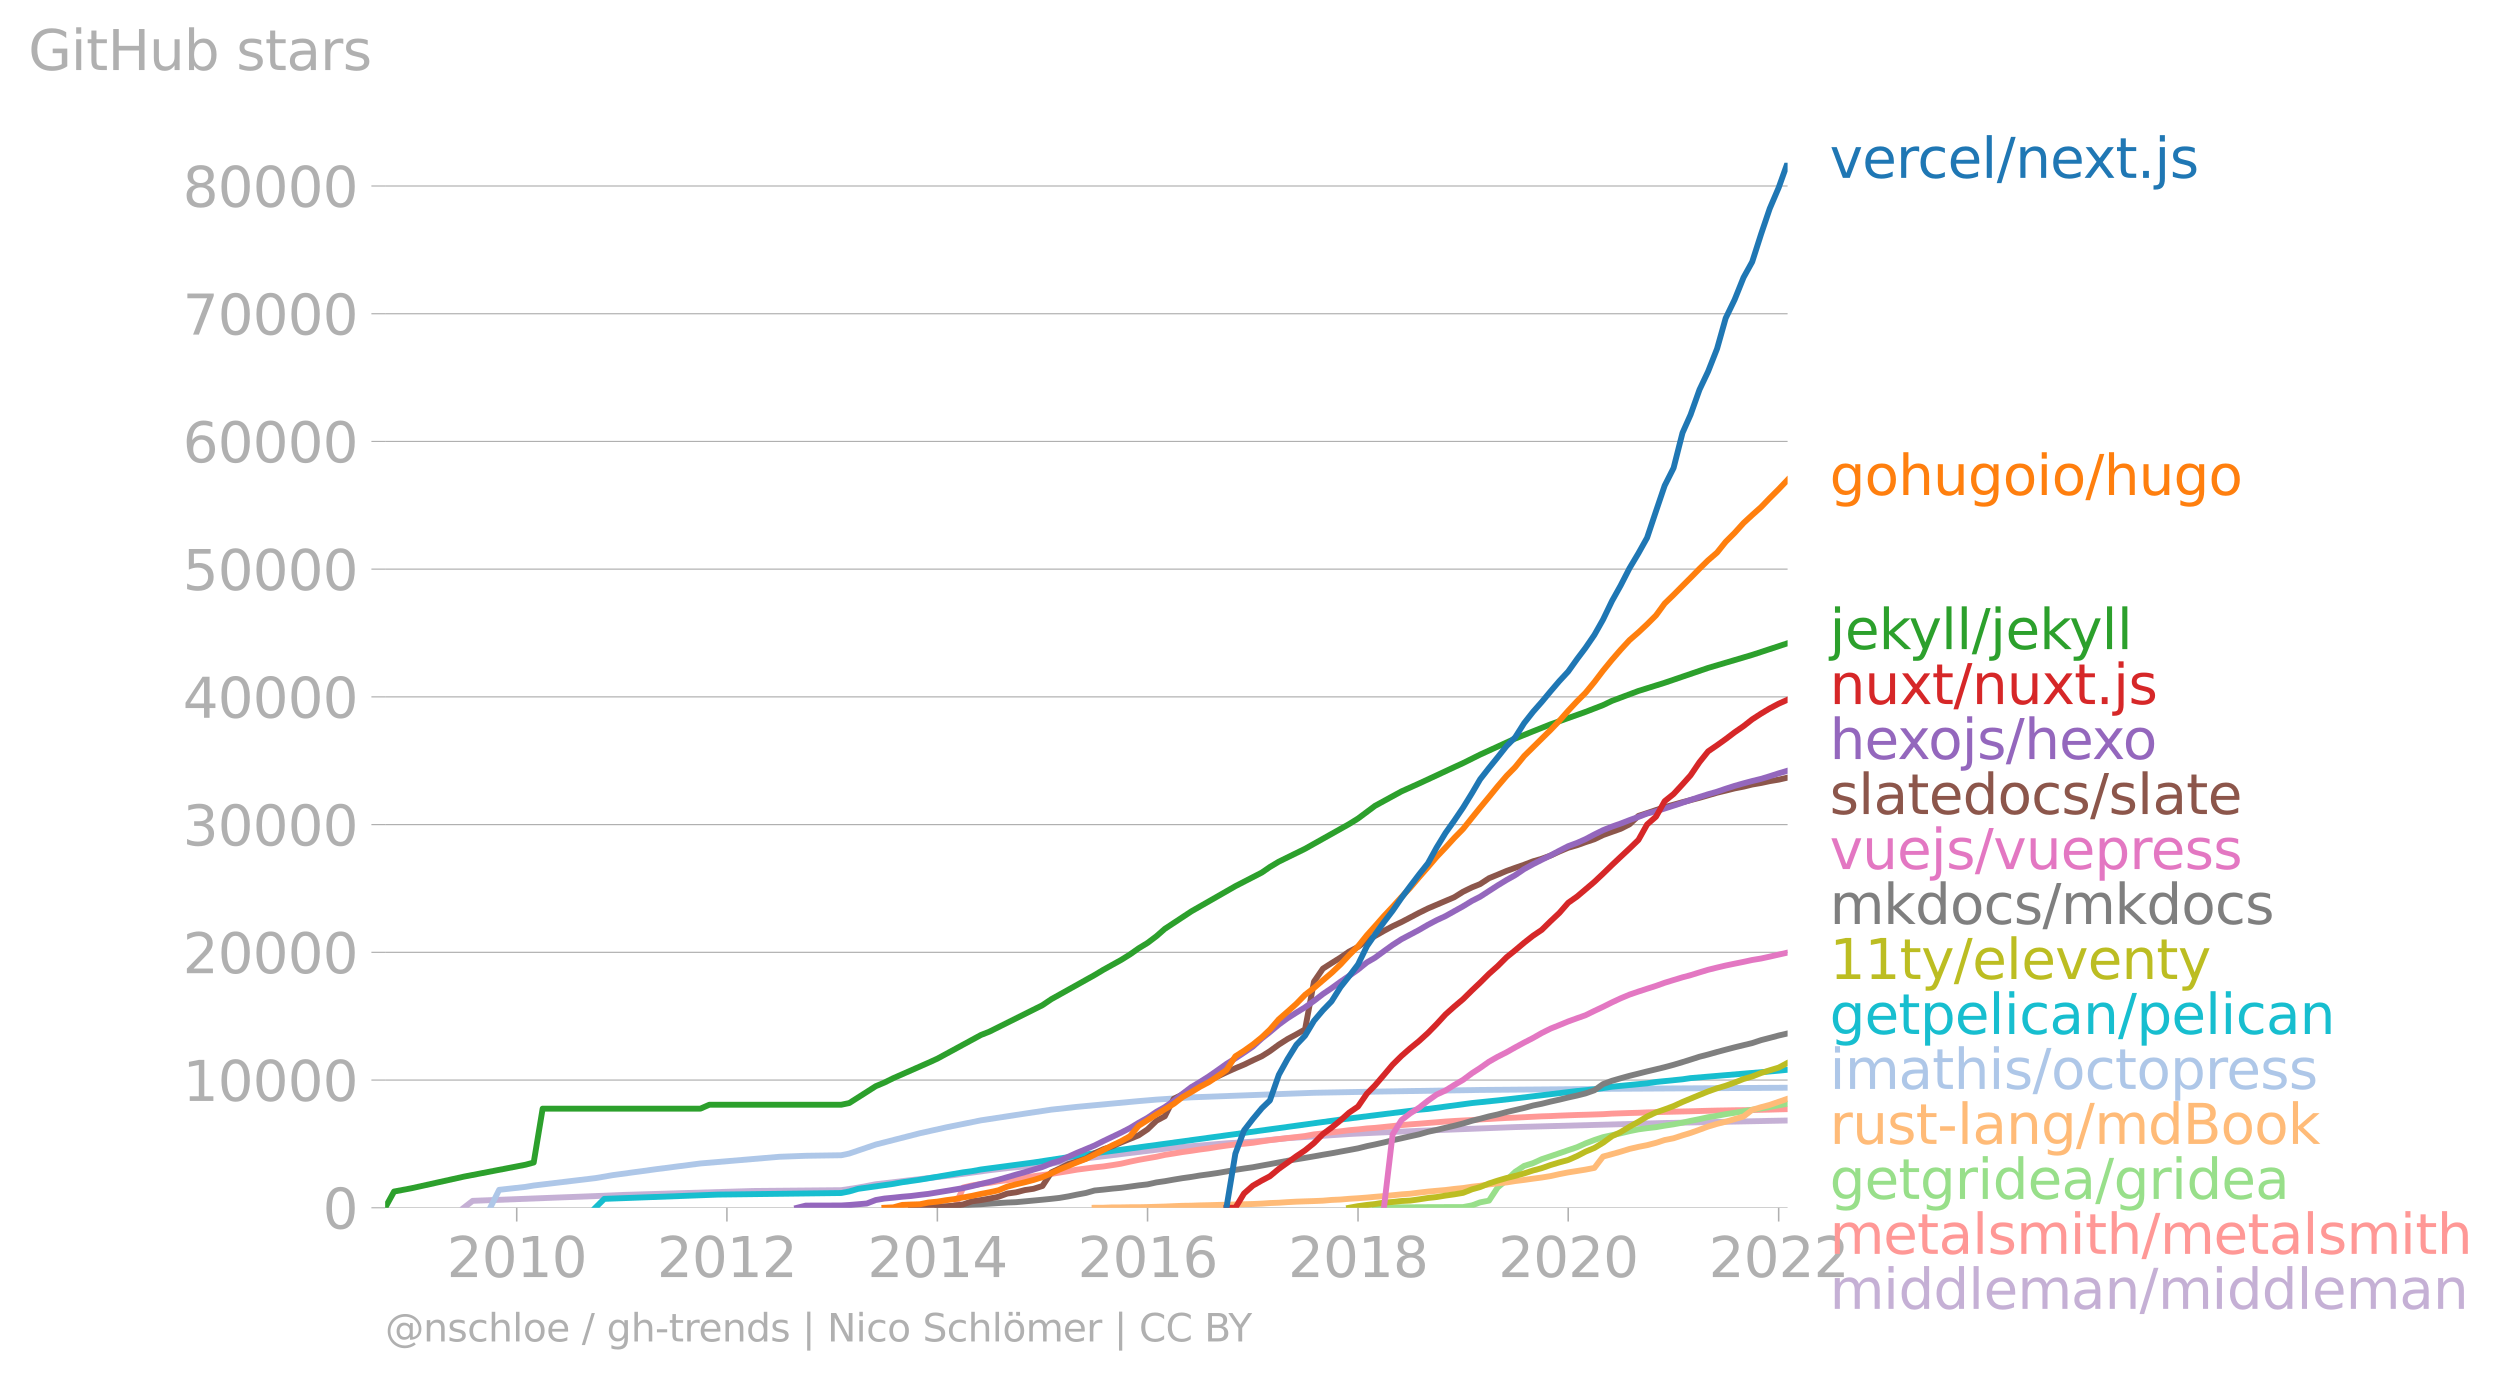 <svg xmlns:xlink="http://www.w3.org/1999/xlink" width="848.801" height="468.099" viewBox="0 0 636.6 351.074" xmlns="http://www.w3.org/2000/svg"><defs><style>*{stroke-linejoin:round;stroke-linecap:butt}</style></defs><g id="figure_1"><path d="M0 351.074h636.6V0H0v351.074z" style="fill:none" id="patch_1"/><g id="axes_1"><path d="M98.073 307.547h357.12V41.435H98.073v266.112z" style="fill:none" id="patch_2"/><g id="matplotlib.axis_1"><g id="xtick_1"><g id="line2d_1"><defs><path id="m154abf25b3" d="M0 0v3.5" style="stroke:#b0b0b0;stroke-width:.4"/></defs><use xlink:href="#m154abf25b3" x="131.578" y="307.547" style="fill:#b0b0b0;stroke:#b0b0b0;stroke-width:.4"/></g><g style="fill:#b0b0b0" transform="matrix(.14 0 0 -.14 113.763 325.185)" id="text_1"><defs><path id="DejaVuSans-32" d="M1228 531h2203V0H469v531q359 372 979 998 621 627 780 809 303 340 423 576 121 236 121 464 0 372-261 606-261 235-680 235-297 0-627-103-329-103-704-313v638q381 153 712 231 332 78 607 78 725 0 1156-363 431-362 431-968 0-288-108-546-107-257-392-607-78-91-497-524-418-433-1181-1211z" transform="scale(.016)"/><path id="DejaVuSans-30" d="M2034 4250q-487 0-733-480-245-479-245-1442 0-959 245-1439 246-480 733-480 491 0 736 480 246 480 246 1439 0 963-246 1442-245 480-736 480zm0 500q785 0 1199-621 414-620 414-1801 0-1178-414-1799Q2819-91 2034-91q-784 0-1198 620-414 621-414 1799 0 1181 414 1801 414 621 1198 621z" transform="scale(.016)"/><path id="DejaVuSans-31" d="M794 531h1031v3560L703 3866v575l1116 225h631V531h1031V0H794v531z" transform="scale(.016)"/></defs><use xlink:href="#DejaVuSans-32"/><use xlink:href="#DejaVuSans-30" x="63.623"/><use xlink:href="#DejaVuSans-31" x="127.246"/><use xlink:href="#DejaVuSans-30" x="190.869"/></g></g><g id="xtick_2"><use xlink:href="#m154abf25b3" x="185.099" y="307.547" style="fill:#b0b0b0;stroke:#b0b0b0;stroke-width:.4" id="line2d_2"/><g style="fill:#b0b0b0" transform="matrix(.14 0 0 -.14 167.284 325.185)" id="text_2"><use xlink:href="#DejaVuSans-32"/><use xlink:href="#DejaVuSans-30" x="63.623"/><use xlink:href="#DejaVuSans-31" x="127.246"/><use xlink:href="#DejaVuSans-32" x="190.869"/></g></g><g id="xtick_3"><use xlink:href="#m154abf25b3" x="238.692" y="307.547" style="fill:#b0b0b0;stroke:#b0b0b0;stroke-width:.4" id="line2d_3"/><g style="fill:#b0b0b0" transform="matrix(.14 0 0 -.14 220.877 325.185)" id="text_3"><defs><path id="DejaVuSans-34" d="M2419 4116 825 1625h1594v2491zm-166 550h794V1625h666v-525h-666V0h-628v1100H313v609l1940 2957z" transform="scale(.016)"/></defs><use xlink:href="#DejaVuSans-32"/><use xlink:href="#DejaVuSans-30" x="63.623"/><use xlink:href="#DejaVuSans-31" x="127.246"/><use xlink:href="#DejaVuSans-34" x="190.869"/></g></g><g id="xtick_4"><use xlink:href="#m154abf25b3" x="292.213" y="307.547" style="fill:#b0b0b0;stroke:#b0b0b0;stroke-width:.4" id="line2d_4"/><g style="fill:#b0b0b0" transform="matrix(.14 0 0 -.14 274.398 325.185)" id="text_4"><defs><path id="DejaVuSans-36" d="M2113 2584q-425 0-674-291-248-290-248-796 0-503 248-796 249-292 674-292t673 292q248 293 248 796 0 506-248 796-248 291-673 291zm1253 1979v-575q-238 112-480 171-242 60-480 60-625 0-955-422-329-422-376-1275 184 272 462 417 279 145 613 145 703 0 1111-427 408-426 408-1160 0-719-425-1154Q2819-91 2113-91q-810 0-1238 620-428 621-428 1799 0 1106 525 1764t1409 658q238 0 480-47t505-140z" transform="scale(.016)"/></defs><use xlink:href="#DejaVuSans-32"/><use xlink:href="#DejaVuSans-30" x="63.623"/><use xlink:href="#DejaVuSans-31" x="127.246"/><use xlink:href="#DejaVuSans-36" x="190.869"/></g></g><g id="xtick_5"><use xlink:href="#m154abf25b3" x="345.806" y="307.547" style="fill:#b0b0b0;stroke:#b0b0b0;stroke-width:.4" id="line2d_5"/><g style="fill:#b0b0b0" transform="matrix(.14 0 0 -.14 327.991 325.185)" id="text_5"><defs><path id="DejaVuSans-38" d="M2034 2216q-450 0-708-241-257-241-257-662 0-422 257-663 258-241 708-241t709 242q260 243 260 662 0 421-258 662-257 241-711 241zm-631 268q-406 100-633 378-226 279-226 679 0 559 398 884 399 325 1092 325 697 0 1094-325t397-884q0-400-227-679-226-278-629-378 456-106 710-416 255-309 255-755 0-679-414-1042Q2806-91 2034-91q-771 0-1186 362-414 363-414 1042 0 446 256 755 257 310 713 416zm-231 997q0-362 226-565 227-203 636-203 407 0 636 203 230 203 230 565 0 363-230 566-229 203-636 203-409 0-636-203-226-203-226-566z" transform="scale(.016)"/></defs><use xlink:href="#DejaVuSans-32"/><use xlink:href="#DejaVuSans-30" x="63.623"/><use xlink:href="#DejaVuSans-31" x="127.246"/><use xlink:href="#DejaVuSans-38" x="190.869"/></g></g><g id="xtick_6"><use xlink:href="#m154abf25b3" x="399.327" y="307.547" style="fill:#b0b0b0;stroke:#b0b0b0;stroke-width:.4" id="line2d_6"/><g style="fill:#b0b0b0" transform="matrix(.14 0 0 -.14 381.512 325.185)" id="text_6"><use xlink:href="#DejaVuSans-32"/><use xlink:href="#DejaVuSans-30" x="63.623"/><use xlink:href="#DejaVuSans-32" x="127.246"/><use xlink:href="#DejaVuSans-30" x="190.869"/></g></g><g id="xtick_7"><use xlink:href="#m154abf25b3" x="452.92" y="307.547" style="fill:#b0b0b0;stroke:#b0b0b0;stroke-width:.4" id="line2d_7"/><g style="fill:#b0b0b0" transform="matrix(.14 0 0 -.14 435.105 325.185)" id="text_7"><use xlink:href="#DejaVuSans-32"/><use xlink:href="#DejaVuSans-30" x="63.623"/><use xlink:href="#DejaVuSans-32" x="127.246"/><use xlink:href="#DejaVuSans-32" x="190.869"/></g></g></g><g id="matplotlib.axis_2"><g id="ytick_1"><path d="M98.073 307.547h357.12" clip-path="url(#p3c65ee8233)" style="fill:none;stroke:#b0b0b0;stroke-width:.3;stroke-linecap:square" id="line2d_8"/><g id="line2d_9"><defs><path id="mca9b2cf108" d="M0 0h-3.5" style="stroke:#b0b0b0;stroke-width:.3"/></defs><use xlink:href="#mca9b2cf108" x="98.073" y="307.547" style="fill:#b0b0b0;stroke:#b0b0b0;stroke-width:.3"/></g><use xlink:href="#DejaVuSans-30" style="fill:#b0b0b0" transform="matrix(.14 0 0 -.14 82.166 312.866)" id="text_8"/></g><g id="ytick_2"><path d="M98.073 275.024h357.12" clip-path="url(#p3c65ee8233)" style="fill:none;stroke:#b0b0b0;stroke-width:.3;stroke-linecap:square" id="line2d_10"/><use xlink:href="#mca9b2cf108" x="98.073" y="275.024" style="fill:#b0b0b0;stroke:#b0b0b0;stroke-width:.3" id="line2d_11"/><g style="fill:#b0b0b0" transform="matrix(.14 0 0 -.14 46.536 280.342)" id="text_9"><use xlink:href="#DejaVuSans-31"/><use xlink:href="#DejaVuSans-30" x="63.623"/><use xlink:href="#DejaVuSans-30" x="127.246"/><use xlink:href="#DejaVuSans-30" x="190.869"/><use xlink:href="#DejaVuSans-30" x="254.492"/></g></g><g id="ytick_3"><path d="M98.073 242.5h357.12" clip-path="url(#p3c65ee8233)" style="fill:none;stroke:#b0b0b0;stroke-width:.3;stroke-linecap:square" id="line2d_12"/><use xlink:href="#mca9b2cf108" x="98.073" y="242.5" style="fill:#b0b0b0;stroke:#b0b0b0;stroke-width:.3" id="line2d_13"/><g style="fill:#b0b0b0" transform="matrix(.14 0 0 -.14 46.536 247.82)" id="text_10"><use xlink:href="#DejaVuSans-32"/><use xlink:href="#DejaVuSans-30" x="63.623"/><use xlink:href="#DejaVuSans-30" x="127.246"/><use xlink:href="#DejaVuSans-30" x="190.869"/><use xlink:href="#DejaVuSans-30" x="254.492"/></g></g><g id="ytick_4"><path d="M98.073 209.977h357.12" clip-path="url(#p3c65ee8233)" style="fill:none;stroke:#b0b0b0;stroke-width:.3;stroke-linecap:square" id="line2d_14"/><use xlink:href="#mca9b2cf108" x="98.073" y="209.977" style="fill:#b0b0b0;stroke:#b0b0b0;stroke-width:.3" id="line2d_15"/><g style="fill:#b0b0b0" transform="matrix(.14 0 0 -.14 46.536 215.296)" id="text_11"><defs><path id="DejaVuSans-33" d="M2597 2516q453-97 707-404 255-306 255-756 0-690-475-1069Q2609-91 1734-91q-293 0-604 58T488 141v609q262-153 574-231 313-78 654-78 593 0 904 234t311 681q0 413-289 645-289 233-804 233h-544v519h569q465 0 712 186t247 536q0 359-255 551-254 193-729 193-260 0-557-57-297-56-653-174v562q360 100 674 150t592 50q719 0 1137-327 419-326 419-882 0-388-222-655t-631-370z" transform="scale(.016)"/></defs><use xlink:href="#DejaVuSans-33"/><use xlink:href="#DejaVuSans-30" x="63.623"/><use xlink:href="#DejaVuSans-30" x="127.246"/><use xlink:href="#DejaVuSans-30" x="190.869"/><use xlink:href="#DejaVuSans-30" x="254.492"/></g></g><g id="ytick_5"><path d="M98.073 177.454h357.12" clip-path="url(#p3c65ee8233)" style="fill:none;stroke:#b0b0b0;stroke-width:.3;stroke-linecap:square" id="line2d_16"/><use xlink:href="#mca9b2cf108" x="98.073" y="177.454" style="fill:#b0b0b0;stroke:#b0b0b0;stroke-width:.3" id="line2d_17"/><g style="fill:#b0b0b0" transform="matrix(.14 0 0 -.14 46.536 182.773)" id="text_12"><use xlink:href="#DejaVuSans-34"/><use xlink:href="#DejaVuSans-30" x="63.623"/><use xlink:href="#DejaVuSans-30" x="127.246"/><use xlink:href="#DejaVuSans-30" x="190.869"/><use xlink:href="#DejaVuSans-30" x="254.492"/></g></g><g id="ytick_6"><path d="M98.073 144.93h357.12" clip-path="url(#p3c65ee8233)" style="fill:none;stroke:#b0b0b0;stroke-width:.3;stroke-linecap:square" id="line2d_18"/><use xlink:href="#mca9b2cf108" x="98.073" y="144.93" style="fill:#b0b0b0;stroke:#b0b0b0;stroke-width:.3" id="line2d_19"/><g style="fill:#b0b0b0" transform="matrix(.14 0 0 -.14 46.536 150.25)" id="text_13"><defs><path id="DejaVuSans-35" d="M691 4666h2478v-532H1269V2991q137 47 274 70 138 23 276 23 781 0 1237-428 457-428 457-1159 0-753-469-1171Q2575-91 1722-91q-294 0-599 50Q819 9 494 109v635q281-153 581-228t634-75q541 0 856 284 316 284 316 772 0 487-316 771-315 285-856 285-253 0-505-56-251-56-513-175v2344z" transform="scale(.016)"/></defs><use xlink:href="#DejaVuSans-35"/><use xlink:href="#DejaVuSans-30" x="63.623"/><use xlink:href="#DejaVuSans-30" x="127.246"/><use xlink:href="#DejaVuSans-30" x="190.869"/><use xlink:href="#DejaVuSans-30" x="254.492"/></g></g><g id="ytick_7"><path d="M98.073 112.407h357.12" clip-path="url(#p3c65ee8233)" style="fill:none;stroke:#b0b0b0;stroke-width:.3;stroke-linecap:square" id="line2d_20"/><use xlink:href="#mca9b2cf108" x="98.073" y="112.407" style="fill:#b0b0b0;stroke:#b0b0b0;stroke-width:.3" id="line2d_21"/><g style="fill:#b0b0b0" transform="matrix(.14 0 0 -.14 46.536 117.726)" id="text_14"><use xlink:href="#DejaVuSans-36"/><use xlink:href="#DejaVuSans-30" x="63.623"/><use xlink:href="#DejaVuSans-30" x="127.246"/><use xlink:href="#DejaVuSans-30" x="190.869"/><use xlink:href="#DejaVuSans-30" x="254.492"/></g></g><g id="ytick_8"><path d="M98.073 79.884h357.12" clip-path="url(#p3c65ee8233)" style="fill:none;stroke:#b0b0b0;stroke-width:.3;stroke-linecap:square" id="line2d_22"/><use xlink:href="#mca9b2cf108" x="98.073" y="79.884" style="fill:#b0b0b0;stroke:#b0b0b0;stroke-width:.3" id="line2d_23"/><g style="fill:#b0b0b0" transform="matrix(.14 0 0 -.14 46.536 85.203)" id="text_15"><defs><path id="DejaVuSans-37" d="M525 4666h3000v-269L1831 0h-659l1594 4134H525v532z" transform="scale(.016)"/></defs><use xlink:href="#DejaVuSans-37"/><use xlink:href="#DejaVuSans-30" x="63.623"/><use xlink:href="#DejaVuSans-30" x="127.246"/><use xlink:href="#DejaVuSans-30" x="190.869"/><use xlink:href="#DejaVuSans-30" x="254.492"/></g></g><g id="ytick_9"><path d="M98.073 47.36h357.12" clip-path="url(#p3c65ee8233)" style="fill:none;stroke:#b0b0b0;stroke-width:.3;stroke-linecap:square" id="line2d_24"/><use xlink:href="#mca9b2cf108" x="98.073" y="47.361" style="fill:#b0b0b0;stroke:#b0b0b0;stroke-width:.3" id="line2d_25"/><g style="fill:#b0b0b0" transform="matrix(.14 0 0 -.14 46.536 52.68)" id="text_16"><use xlink:href="#DejaVuSans-38"/><use xlink:href="#DejaVuSans-30" x="63.623"/><use xlink:href="#DejaVuSans-30" x="127.246"/><use xlink:href="#DejaVuSans-30" x="190.869"/><use xlink:href="#DejaVuSans-30" x="254.492"/></g></g><g style="fill:#b0b0b0" transform="matrix(.14 0 0 -.14 7.2 17.838)" id="text_17"><defs><path id="DejaVuSans-47" d="M3809 666v1253H2778v519h1656V434q-365-259-806-392-440-133-940-133-1094 0-1712 639-617 640-617 1780 0 1144 617 1783 618 639 1712 639 456 0 867-113 411-112 758-331v-672q-350 297-744 447t-828 150q-857 0-1287-478-429-478-429-1425 0-944 429-1422 430-478 1287-478 334 0 596 58 263 58 472 180z" transform="scale(.016)"/><path id="DejaVuSans-69" d="M603 3500h575V0H603v3500zm0 1363h575v-729H603v729z" transform="scale(.016)"/><path id="DejaVuSans-74" d="M1172 4494v-994h1184v-447H1172V1153q0-428 117-550t477-122h590V0h-590q-666 0-919 248-253 249-253 905v1900H172v447h422v994h578z" transform="scale(.016)"/><path id="DejaVuSans-48" d="M628 4666h631V2753h2294v1913h631V0h-631v2222H1259V0H628v4666z" transform="scale(.016)"/><path id="DejaVuSans-75" d="M544 1381v2119h575V1403q0-497 193-746 194-248 582-248 465 0 735 297 271 297 271 810v1984h575V0h-575v538q-209-319-486-474-276-155-642-155-603 0-916 375-312 375-312 1097zm1447 2203z" transform="scale(.016)"/><path id="DejaVuSans-62" d="M3116 1747q0 634-261 995t-717 361q-457 0-718-361t-261-995q0-634 261-995t718-361q456 0 717 361t261 995zM1159 2969q182 312 458 463 277 152 661 152 638 0 1036-506 399-506 399-1331T3314 415Q2916-91 2278-91q-384 0-661 152-276 152-458 464V0H581v4863h578V2969z" transform="scale(.016)"/><path id="DejaVuSans-73" d="M2834 3397v-544q-243 125-506 187-262 63-544 63-428 0-642-131t-214-394q0-200 153-314t616-217l197-44q612-131 870-370t258-667q0-488-386-773Q2250-91 1575-91q-281 0-586 55T347 128v594q319-166 628-249 309-82 613-82 406 0 624 139 219 139 219 392 0 234-158 359-157 125-692 241l-200 47q-534 112-772 345-237 233-237 639 0 494 350 762 350 269 994 269 318 0 599-47 282-46 519-140z" transform="scale(.016)"/><path id="DejaVuSans-61" d="M2194 1759q-697 0-966-159t-269-544q0-306 202-486 202-179 548-179 479 0 768 339t289 901v128h-572zm1147 238V0h-575v531q-197-318-491-470T1556-91q-537 0-855 302-317 302-317 808 0 590 395 890 396 300 1180 300h807v57q0 397-261 614t-733 217q-300 0-585-72-284-72-546-216v532q315 122 612 182 297 61 578 61 760 0 1135-394 375-393 375-1193z" transform="scale(.016)"/><path id="DejaVuSans-72" d="M2631 2963q-97 56-211 82-114 27-251 27-488 0-749-317t-261-911V0H581v3500h578v-544q182 319 472 473 291 155 707 155 59 0 131-8 72-7 159-23l3-590z" transform="scale(.016)"/></defs><use xlink:href="#DejaVuSans-47"/><use xlink:href="#DejaVuSans-69" x="77.49"/><use xlink:href="#DejaVuSans-74" x="105.273"/><use xlink:href="#DejaVuSans-48" x="144.482"/><use xlink:href="#DejaVuSans-75" x="219.678"/><use xlink:href="#DejaVuSans-62" x="283.057"/><use xlink:href="#DejaVuSans-20" x="346.533"/><use xlink:href="#DejaVuSans-73" x="378.32"/><use xlink:href="#DejaVuSans-74" x="430.42"/><use xlink:href="#DejaVuSans-61" x="469.629"/><use xlink:href="#DejaVuSans-72" x="530.908"/><use xlink:href="#DejaVuSans-73" x="572.021"/></g></g><path d="m118.088 307.547 2.273-1.766 31.232-1.213 6.746-.283 33.431-1.012 22.435-.208 4.326-.657 4.472-.855 20.015-2.345 8.944-1.22 4.546-.543 4.472-.416 6.745-.7 2.053-.455 4.472-.621 24.634-3.018 13.417-1.106 6.745-.42 8.798-.88 15.69-1.061 6.598-.325 11.217-.491 8.945-.342 15.543-.608 38.05-1.038 31.306-.637h0" clip-path="url(#p3c65ee8233)" style="fill:none;stroke:#c5b0d5;stroke-width:1.5;stroke-linecap:square" id="line2d_26"/><path d="m240.965 307.547 2.053-.007 2.273-5.158 2.2-.51 2.272-.388 2.2-.28 2.272-.4 2.273-.298 2.2-.26 2.272-.436 2.2-.296 2.273-.306 2.272-.29 2.053-.331 2.273-.368 2.2-.38 2.272-.296 2.2-.28 2.272-.237 2.273-.342 2.2-.358 2.272-.517 2.2-.458 2.273-.404 2.272-.39 2.127-.472 2.272-.357 2.2-.368 2.273-.315 2.2-.335 2.272-.296 2.273-.378 2.2-.315 2.272-.296 2.2-.179 2.272-.247 2.273-.358 2.053-.302 2.273-.273 2.199-.27 2.273-.25 2.2-.267 2.272-.42 2.273-.234 2.2-.28 2.272-.263 2.2-.283 2.272-.199 2.273-.253 2.053-.143 2.273-.231 2.2-.231 2.272-.247 2.2-.192 2.272-.163 2.273-.189 2.2-.175 2.272-.189 2.2-.14 2.273-.127 2.272-.113 2.053-.157 2.273-.113 2.2-.134 2.272-.123 2.2-.082 2.272-.11 2.273-.11 2.2-.111 2.272-.069 2.2-.107 2.273-.088 2.272-.084 2.127-.056 2.272-.074 2.2-.075 2.273-.14 2.2-.078 2.272-.078 2.273-.062 2.2-.094 2.272-.062 2.2-.065 2.272-.059 2.273-.055 2.053-.046 2.273-.065 2.199-.061 2.273-.056 2.2-.039 2.272-.042 2.273-.023 2.2-.032 2.272-.059 2.2-.049 2.272-.065 2.273-.055" clip-path="url(#p3c65ee8233)" style="fill:none;stroke:#ff9896;stroke-width:1.5;stroke-linecap:square" id="line2d_27"/><path d="m350.132 307.547 2.273-.088 2.2-.026 2.272-.01 2.2-.003 2.272-.013 2.273-.013 2.2-.007 2.272-.01 2.2-.003 2.273-.01 2.272-.429 2.053-.767 2.273-.446 2.2-3.35 2.272-1.89 2.2-2.097 2.272-1.506 2.273-.702 2.2-1.002 2.272-.761 2.2-.742 2.273-.787 2.272-.77 2.127-.96 2.272-.862 2.2-.728 2.273-.498 2.2-.481 2.272-.55 2.273-.458 2.2-.303 2.272-.254 2.2-.383 2.272-.345 2.273-.42 2.053-.452 2.273-.449 2.199-.487 2.273-.368 2.2-.413 2.272-.345 2.273-.39 2.2-.39 2.272-.326 2.2-.37 2.272-.43 2.273-.42" clip-path="url(#p3c65ee8233)" style="fill:none;stroke:#98df8a;stroke-width:1.5;stroke-linecap:square" id="line2d_28"/><g style="fill:#1f77b4" transform="matrix(.14 0 0 -.14 465.907 45.298)" id="text_18"><defs><path id="DejaVuSans-76" d="M191 3500h609L1894 563l1094 2937h609L2284 0h-781L191 3500z" transform="scale(.016)"/><path id="DejaVuSans-65" d="M3597 1894v-281H953q38-594 358-905t892-311q331 0 642 81t618 244V178Q3153 47 2828-22t-659-69q-838 0-1327 487-489 488-489 1320 0 859 464 1363 464 505 1252 505 706 0 1117-455 411-454 411-1235zm-575 169q-6 471-264 752-258 282-683 282-481 0-770-272t-333-766l2050 4z" transform="scale(.016)"/><path id="DejaVuSans-63" d="M3122 3366v-538q-244 135-489 202t-495 67q-560 0-870-355-309-354-309-995t309-996q310-354 870-354 250 0 495 67t489 202V134Q2881 22 2623-34q-257-57-548-57-791 0-1257 497-465 497-465 1341 0 856 470 1346 471 491 1290 491 265 0 518-55 253-54 491-163z" transform="scale(.016)"/><path id="DejaVuSans-6c" d="M603 4863h575V0H603v4863z" transform="scale(.016)"/><path id="DejaVuSans-2f" d="M1625 4666h531L531-594H0l1625 5260z" transform="scale(.016)"/><path id="DejaVuSans-6e" d="M3513 2113V0h-575v2094q0 497-194 743-194 247-581 247-466 0-735-297-269-296-269-809V0H581v3500h578v-544q207 316 486 472 280 156 646 156 603 0 912-373 310-373 310-1098z" transform="scale(.016)"/><path id="DejaVuSans-78" d="M3513 3500 2247 1797 3578 0h-678L1881 1375 863 0H184l1360 1831L300 3500h678l928-1247 928 1247h679z" transform="scale(.016)"/><path id="DejaVuSans-2e" d="M684 794h660V0H684v794z" transform="scale(.016)"/><path id="DejaVuSans-6a" d="M603 3500h575V-63q0-668-255-968-254-300-820-300h-219v487H38q328 0 446 152Q603-541 603-63v3563zm0 1363h575v-729H603v729z" transform="scale(.016)"/></defs><use xlink:href="#DejaVuSans-76"/><use xlink:href="#DejaVuSans-65" x="59.18"/><use xlink:href="#DejaVuSans-72" x="120.703"/><use xlink:href="#DejaVuSans-63" x="159.566"/><use xlink:href="#DejaVuSans-65" x="214.547"/><use xlink:href="#DejaVuSans-6c" x="276.07"/><use xlink:href="#DejaVuSans-2f" x="303.854"/><use xlink:href="#DejaVuSans-6e" x="337.545"/><use xlink:href="#DejaVuSans-65" x="400.924"/><use xlink:href="#DejaVuSans-78" x="460.697"/><use xlink:href="#DejaVuSans-74" x="519.877"/><use xlink:href="#DejaVuSans-2e" x="559.086"/><use xlink:href="#DejaVuSans-6a" x="590.873"/><use xlink:href="#DejaVuSans-73" x="618.656"/></g><g style="fill:#ff7f0e" transform="matrix(.14 0 0 -.14 465.907 126.047)" id="text_19"><defs><path id="DejaVuSans-67" d="M2906 1791q0 625-258 968-257 344-723 344-462 0-720-344-258-343-258-968 0-622 258-966t720-344q466 0 723 344 258 344 258 966zm575-1357q0-893-397-1329-396-436-1215-436-303 0-572 45t-522 139v559q253-137 500-202 247-66 503-66 566 0 847 295t281 892v285q-178-310-456-463T1784 0Q1141 0 747 490 353 981 353 1791q0 812 394 1302 394 491 1037 491 388 0 666-153t456-462v531h575V434z" transform="scale(.016)"/><path id="DejaVuSans-6f" d="M1959 3097q-462 0-731-361t-269-989q0-628 267-989 268-361 733-361 460 0 728 362 269 363 269 988 0 622-269 986-268 364-728 364zm0 487q750 0 1178-488 429-487 429-1349 0-859-429-1349Q2709-91 1959-91q-753 0-1180 489-426 490-426 1349 0 862 426 1349 427 488 1180 488z" transform="scale(.016)"/><path id="DejaVuSans-68" d="M3513 2113V0h-575v2094q0 497-194 743-194 247-581 247-466 0-735-297-269-296-269-809V0H581v4863h578V2956q207 316 486 472 280 156 646 156 603 0 912-373 310-373 310-1098z" transform="scale(.016)"/></defs><use xlink:href="#DejaVuSans-67"/><use xlink:href="#DejaVuSans-6f" x="63.477"/><use xlink:href="#DejaVuSans-68" x="124.658"/><use xlink:href="#DejaVuSans-75" x="188.037"/><use xlink:href="#DejaVuSans-67" x="251.416"/><use xlink:href="#DejaVuSans-6f" x="314.893"/><use xlink:href="#DejaVuSans-69" x="376.074"/><use xlink:href="#DejaVuSans-6f" x="403.857"/><use xlink:href="#DejaVuSans-2f" x="465.039"/><use xlink:href="#DejaVuSans-68" x="498.73"/><use xlink:href="#DejaVuSans-75" x="562.109"/><use xlink:href="#DejaVuSans-67" x="625.488"/><use xlink:href="#DejaVuSans-6f" x="688.965"/></g><g style="fill:#2ca02c" transform="matrix(.14 0 0 -.14 465.907 165.291)" id="text_20"><defs><path id="DejaVuSans-6b" d="M581 4863h578V1991l1716 1509h734L1753 1863 3688 0h-750L1159 1709V0H581v4863z" transform="scale(.016)"/><path id="DejaVuSans-79" d="M2059-325q-243-625-475-815-231-191-618-191H506v481h338q237 0 368 113 132 112 291 531l103 262L191 3500h609L1894 763l1094 2737h609L2059-325z" transform="scale(.016)"/></defs><use xlink:href="#DejaVuSans-6a"/><use xlink:href="#DejaVuSans-65" x="27.783"/><use xlink:href="#DejaVuSans-6b" x="89.307"/><use xlink:href="#DejaVuSans-79" x="143.592"/><use xlink:href="#DejaVuSans-6c" x="202.771"/><use xlink:href="#DejaVuSans-6c" x="230.555"/><use xlink:href="#DejaVuSans-2f" x="258.338"/><use xlink:href="#DejaVuSans-6a" x="292.029"/><use xlink:href="#DejaVuSans-65" x="319.813"/><use xlink:href="#DejaVuSans-6b" x="381.336"/><use xlink:href="#DejaVuSans-79" x="435.621"/><use xlink:href="#DejaVuSans-6c" x="494.801"/><use xlink:href="#DejaVuSans-6c" x="522.584"/></g><g style="fill:#d62728" transform="matrix(.14 0 0 -.14 465.907 179.291)" id="text_21"><use xlink:href="#DejaVuSans-6e"/><use xlink:href="#DejaVuSans-75" x="63.379"/><use xlink:href="#DejaVuSans-78" x="126.758"/><use xlink:href="#DejaVuSans-74" x="185.938"/><use xlink:href="#DejaVuSans-2f" x="225.146"/><use xlink:href="#DejaVuSans-6e" x="258.838"/><use xlink:href="#DejaVuSans-75" x="322.217"/><use xlink:href="#DejaVuSans-78" x="385.596"/><use xlink:href="#DejaVuSans-74" x="444.775"/><use xlink:href="#DejaVuSans-2e" x="483.984"/><use xlink:href="#DejaVuSans-6a" x="515.771"/><use xlink:href="#DejaVuSans-73" x="543.555"/></g><g style="fill:#9467bd" transform="matrix(.14 0 0 -.14 465.907 193.291)" id="text_22"><use xlink:href="#DejaVuSans-68"/><use xlink:href="#DejaVuSans-65" x="63.379"/><use xlink:href="#DejaVuSans-78" x="123.152"/><use xlink:href="#DejaVuSans-6f" x="179.207"/><use xlink:href="#DejaVuSans-6a" x="240.389"/><use xlink:href="#DejaVuSans-73" x="268.172"/><use xlink:href="#DejaVuSans-2f" x="320.271"/><use xlink:href="#DejaVuSans-68" x="353.963"/><use xlink:href="#DejaVuSans-65" x="417.342"/><use xlink:href="#DejaVuSans-78" x="477.115"/><use xlink:href="#DejaVuSans-6f" x="533.17"/></g><g style="fill:#8c564b" transform="matrix(.14 0 0 -.14 465.907 207.291)" id="text_23"><defs><path id="DejaVuSans-64" d="M2906 2969v1894h575V0h-575v525q-181-312-458-464-276-152-664-152-634 0-1033 506-398 507-398 1332t398 1331q399 506 1033 506 388 0 664-152 277-151 458-463zM947 1747q0-634 261-995t717-361q456 0 718 361 263 361 263 995t-263 995q-262 361-718 361t-717-361q-261-361-261-995z" transform="scale(.016)"/></defs><use xlink:href="#DejaVuSans-73"/><use xlink:href="#DejaVuSans-6c" x="52.1"/><use xlink:href="#DejaVuSans-61" x="79.883"/><use xlink:href="#DejaVuSans-74" x="141.162"/><use xlink:href="#DejaVuSans-65" x="180.371"/><use xlink:href="#DejaVuSans-64" x="241.895"/><use xlink:href="#DejaVuSans-6f" x="305.371"/><use xlink:href="#DejaVuSans-63" x="366.553"/><use xlink:href="#DejaVuSans-73" x="421.533"/><use xlink:href="#DejaVuSans-2f" x="473.633"/><use xlink:href="#DejaVuSans-73" x="507.324"/><use xlink:href="#DejaVuSans-6c" x="559.424"/><use xlink:href="#DejaVuSans-61" x="587.207"/><use xlink:href="#DejaVuSans-74" x="648.486"/><use xlink:href="#DejaVuSans-65" x="687.695"/></g><g style="fill:#e377c2" transform="matrix(.14 0 0 -.14 465.907 221.291)" id="text_24"><defs><path id="DejaVuSans-70" d="M1159 525v-1856H581v4831h578v-531q182 312 458 463 277 152 661 152 638 0 1036-506 399-506 399-1331T3314 415Q2916-91 2278-91q-384 0-661 152-276 152-458 464zm1957 1222q0 634-261 995t-717 361q-457 0-718-361t-261-995q0-634 261-995t718-361q456 0 717 361t261 995z" transform="scale(.016)"/></defs><use xlink:href="#DejaVuSans-76"/><use xlink:href="#DejaVuSans-75" x="59.18"/><use xlink:href="#DejaVuSans-65" x="122.559"/><use xlink:href="#DejaVuSans-6a" x="184.082"/><use xlink:href="#DejaVuSans-73" x="211.865"/><use xlink:href="#DejaVuSans-2f" x="263.965"/><use xlink:href="#DejaVuSans-76" x="297.656"/><use xlink:href="#DejaVuSans-75" x="356.836"/><use xlink:href="#DejaVuSans-65" x="420.215"/><use xlink:href="#DejaVuSans-70" x="481.738"/><use xlink:href="#DejaVuSans-72" x="545.215"/><use xlink:href="#DejaVuSans-65" x="584.078"/><use xlink:href="#DejaVuSans-73" x="645.602"/><use xlink:href="#DejaVuSans-73" x="697.701"/></g><g style="fill:#7f7f7f" transform="matrix(.14 0 0 -.14 465.907 235.291)" id="text_25"><defs><path id="DejaVuSans-6d" d="M3328 2828q216 388 516 572t706 184q547 0 844-383 297-382 297-1088V0h-578v2094q0 503-179 746-178 244-543 244-447 0-707-297-259-296-259-809V0h-578v2094q0 506-178 748t-550 242q-441 0-701-298-259-298-259-808V0H581v3500h578v-544q197 322 472 475t653 153q382 0 649-194 267-193 395-562z" transform="scale(.016)"/></defs><use xlink:href="#DejaVuSans-6d"/><use xlink:href="#DejaVuSans-6b" x="97.412"/><use xlink:href="#DejaVuSans-64" x="155.322"/><use xlink:href="#DejaVuSans-6f" x="218.799"/><use xlink:href="#DejaVuSans-63" x="279.98"/><use xlink:href="#DejaVuSans-73" x="334.961"/><use xlink:href="#DejaVuSans-2f" x="387.061"/><use xlink:href="#DejaVuSans-6d" x="420.752"/><use xlink:href="#DejaVuSans-6b" x="518.164"/><use xlink:href="#DejaVuSans-64" x="576.074"/><use xlink:href="#DejaVuSans-6f" x="639.551"/><use xlink:href="#DejaVuSans-63" x="700.732"/><use xlink:href="#DejaVuSans-73" x="755.713"/></g><g style="fill:#bcbd22" transform="matrix(.14 0 0 -.14 465.907 249.291)" id="text_26"><use xlink:href="#DejaVuSans-31"/><use xlink:href="#DejaVuSans-31" x="63.623"/><use xlink:href="#DejaVuSans-74" x="127.246"/><use xlink:href="#DejaVuSans-79" x="166.455"/><use xlink:href="#DejaVuSans-2f" x="225.635"/><use xlink:href="#DejaVuSans-65" x="259.326"/><use xlink:href="#DejaVuSans-6c" x="320.85"/><use xlink:href="#DejaVuSans-65" x="348.633"/><use xlink:href="#DejaVuSans-76" x="410.156"/><use xlink:href="#DejaVuSans-65" x="469.336"/><use xlink:href="#DejaVuSans-6e" x="530.859"/><use xlink:href="#DejaVuSans-74" x="594.238"/><use xlink:href="#DejaVuSans-79" x="633.447"/></g><g style="fill:#17becf" transform="matrix(.14 0 0 -.14 465.907 263.291)" id="text_27"><use xlink:href="#DejaVuSans-67"/><use xlink:href="#DejaVuSans-65" x="63.477"/><use xlink:href="#DejaVuSans-74" x="125"/><use xlink:href="#DejaVuSans-70" x="164.209"/><use xlink:href="#DejaVuSans-65" x="227.686"/><use xlink:href="#DejaVuSans-6c" x="289.209"/><use xlink:href="#DejaVuSans-69" x="316.992"/><use xlink:href="#DejaVuSans-63" x="344.775"/><use xlink:href="#DejaVuSans-61" x="399.756"/><use xlink:href="#DejaVuSans-6e" x="461.035"/><use xlink:href="#DejaVuSans-2f" x="524.414"/><use xlink:href="#DejaVuSans-70" x="558.105"/><use xlink:href="#DejaVuSans-65" x="621.582"/><use xlink:href="#DejaVuSans-6c" x="683.105"/><use xlink:href="#DejaVuSans-69" x="710.889"/><use xlink:href="#DejaVuSans-63" x="738.672"/><use xlink:href="#DejaVuSans-61" x="793.652"/><use xlink:href="#DejaVuSans-6e" x="854.932"/></g><g style="fill:#aec7e8" transform="matrix(.14 0 0 -.14 465.907 277.291)" id="text_28"><use xlink:href="#DejaVuSans-69"/><use xlink:href="#DejaVuSans-6d" x="27.783"/><use xlink:href="#DejaVuSans-61" x="125.195"/><use xlink:href="#DejaVuSans-74" x="186.475"/><use xlink:href="#DejaVuSans-68" x="225.684"/><use xlink:href="#DejaVuSans-69" x="289.063"/><use xlink:href="#DejaVuSans-73" x="316.846"/><use xlink:href="#DejaVuSans-2f" x="368.945"/><use xlink:href="#DejaVuSans-6f" x="402.637"/><use xlink:href="#DejaVuSans-63" x="463.818"/><use xlink:href="#DejaVuSans-74" x="518.799"/><use xlink:href="#DejaVuSans-6f" x="558.008"/><use xlink:href="#DejaVuSans-70" x="619.189"/><use xlink:href="#DejaVuSans-72" x="682.666"/><use xlink:href="#DejaVuSans-65" x="721.529"/><use xlink:href="#DejaVuSans-73" x="783.053"/><use xlink:href="#DejaVuSans-73" x="835.152"/></g><g style="fill:#ffbb78" transform="matrix(.14 0 0 -.14 465.907 291.291)" id="text_29"><defs><path id="DejaVuSans-2d" d="M313 2009h1684v-512H313v512z" transform="scale(.016)"/><path id="DejaVuSans-42" d="M1259 2228V519h1013q509 0 754 211 246 211 246 645 0 438-246 645-245 208-754 208H1259zm0 1919V2741h935q462 0 688 173 227 174 227 530 0 353-227 528-226 175-688 175h-935zm-631 519h1613q722 0 1112-300 391-300 391-853 0-429-200-682t-588-315q466-100 724-418 258-317 258-792 0-625-425-966Q3088 0 2303 0H628v4666z" transform="scale(.016)"/></defs><use xlink:href="#DejaVuSans-72"/><use xlink:href="#DejaVuSans-75" x="41.113"/><use xlink:href="#DejaVuSans-73" x="104.492"/><use xlink:href="#DejaVuSans-74" x="156.592"/><use xlink:href="#DejaVuSans-2d" x="195.801"/><use xlink:href="#DejaVuSans-6c" x="231.885"/><use xlink:href="#DejaVuSans-61" x="259.668"/><use xlink:href="#DejaVuSans-6e" x="320.947"/><use xlink:href="#DejaVuSans-67" x="384.326"/><use xlink:href="#DejaVuSans-2f" x="447.803"/><use xlink:href="#DejaVuSans-6d" x="481.494"/><use xlink:href="#DejaVuSans-64" x="578.906"/><use xlink:href="#DejaVuSans-42" x="642.383"/><use xlink:href="#DejaVuSans-6f" x="710.986"/><use xlink:href="#DejaVuSans-6f" x="772.168"/><use xlink:href="#DejaVuSans-6b" x="833.35"/></g><g style="fill:#98df8a" transform="matrix(.14 0 0 -.14 465.907 305.291)" id="text_30"><use xlink:href="#DejaVuSans-67"/><use xlink:href="#DejaVuSans-65" x="63.477"/><use xlink:href="#DejaVuSans-74" x="125"/><use xlink:href="#DejaVuSans-67" x="164.209"/><use xlink:href="#DejaVuSans-72" x="227.686"/><use xlink:href="#DejaVuSans-69" x="268.799"/><use xlink:href="#DejaVuSans-64" x="296.582"/><use xlink:href="#DejaVuSans-65" x="360.059"/><use xlink:href="#DejaVuSans-61" x="421.582"/><use xlink:href="#DejaVuSans-2f" x="482.861"/><use xlink:href="#DejaVuSans-67" x="516.553"/><use xlink:href="#DejaVuSans-72" x="580.029"/><use xlink:href="#DejaVuSans-69" x="621.143"/><use xlink:href="#DejaVuSans-64" x="648.926"/><use xlink:href="#DejaVuSans-65" x="712.402"/><use xlink:href="#DejaVuSans-61" x="773.926"/></g><g style="fill:#ff9896" transform="matrix(.14 0 0 -.14 465.907 319.291)" id="text_31"><use xlink:href="#DejaVuSans-6d"/><use xlink:href="#DejaVuSans-65" x="97.412"/><use xlink:href="#DejaVuSans-74" x="158.936"/><use xlink:href="#DejaVuSans-61" x="198.145"/><use xlink:href="#DejaVuSans-6c" x="259.424"/><use xlink:href="#DejaVuSans-73" x="287.207"/><use xlink:href="#DejaVuSans-6d" x="339.307"/><use xlink:href="#DejaVuSans-69" x="436.719"/><use xlink:href="#DejaVuSans-74" x="464.502"/><use xlink:href="#DejaVuSans-68" x="503.711"/><use xlink:href="#DejaVuSans-2f" x="567.09"/><use xlink:href="#DejaVuSans-6d" x="600.781"/><use xlink:href="#DejaVuSans-65" x="698.193"/><use xlink:href="#DejaVuSans-74" x="759.717"/><use xlink:href="#DejaVuSans-61" x="798.926"/><use xlink:href="#DejaVuSans-6c" x="860.205"/><use xlink:href="#DejaVuSans-73" x="887.988"/><use xlink:href="#DejaVuSans-6d" x="940.088"/><use xlink:href="#DejaVuSans-69" x="1037.5"/><use xlink:href="#DejaVuSans-74" x="1065.283"/><use xlink:href="#DejaVuSans-68" x="1104.492"/></g><g style="fill:#c5b0d5" transform="matrix(.14 0 0 -.14 465.907 333.291)" id="text_32"><use xlink:href="#DejaVuSans-6d"/><use xlink:href="#DejaVuSans-69" x="97.412"/><use xlink:href="#DejaVuSans-64" x="125.195"/><use xlink:href="#DejaVuSans-64" x="188.672"/><use xlink:href="#DejaVuSans-6c" x="252.148"/><use xlink:href="#DejaVuSans-65" x="279.932"/><use xlink:href="#DejaVuSans-6d" x="341.455"/><use xlink:href="#DejaVuSans-61" x="438.867"/><use xlink:href="#DejaVuSans-6e" x="500.146"/><use xlink:href="#DejaVuSans-2f" x="563.525"/><use xlink:href="#DejaVuSans-6d" x="597.217"/><use xlink:href="#DejaVuSans-69" x="694.629"/><use xlink:href="#DejaVuSans-64" x="722.412"/><use xlink:href="#DejaVuSans-64" x="785.889"/><use xlink:href="#DejaVuSans-6c" x="849.365"/><use xlink:href="#DejaVuSans-65" x="877.148"/><use xlink:href="#DejaVuSans-6d" x="938.672"/><use xlink:href="#DejaVuSans-61" x="1036.084"/><use xlink:href="#DejaVuSans-6e" x="1097.363"/></g><g style="fill:#b0b0b0" transform="matrix(.097 0 0 -.097 98.073 341.583)" id="text_33"><defs><path id="DejaVuSans-40" d="M2381 1678q0-447 222-702 222-254 610-254 384 0 604 256 221 256 221 700 0 438-225 695-225 258-607 258-378 0-602-256-223-256-223-697zm1703-934q-187-241-429-355t-564-114q-538 0-874 389t-336 1014q0 625 337 1015 338 391 873 391 322 0 565-117 244-117 428-354v409h447V722q457 69 714 417 258 349 258 902 0 334-99 628-98 294-298 544-325 409-792 626t-1017 217q-384 0-738-102-353-101-653-301-490-319-767-836-276-517-276-1120 0-497 179-932 180-434 521-765 328-325 759-495 431-171 922-171 403 0 792 136t714 389l281-347q-390-303-851-464t-936-161q-578 0-1091 205-512 205-912 595Q841 78 631 592q-209 514-209 1105 0 569 212 1084 213 516 607 907 403 396 931 607t1119 211q662 0 1229-272 568-271 952-771 234-307 357-666 124-359 124-744 0-822-497-1297T4084 263v481z" transform="scale(.016)"/><path id="DejaVuSans-7c" d="M1344 4891v-6400H813v6400h531z" transform="scale(.016)"/><path id="DejaVuSans-4e" d="M628 4666h850L3547 763v3903h612V0h-850L1241 3903V0H628v4666z" transform="scale(.016)"/><path id="DejaVuSans-53" d="M3425 4513v-616q-359 172-678 256-319 85-616 85-515 0-795-200t-280-569q0-310 186-468 186-157 705-254l381-78q706-135 1042-474t336-907q0-679-455-1029Q2797-91 1919-91q-331 0-705 75-373 75-773 222v650q384-215 753-325 369-109 725-109 540 0 834 212 294 213 294 607 0 343-211 537t-692 291l-385 75q-706 140-1022 440-315 300-315 835 0 619 436 975t1201 356q329 0 669-60 341-59 697-177z" transform="scale(.016)"/><path id="DejaVuSans-f6" d="M1959 3097q-462 0-731-361t-269-989q0-628 267-989 268-361 733-361 460 0 728 362 269 363 269 988 0 622-269 986-268 364-728 364zm0 487q750 0 1178-488 429-487 429-1349 0-859-429-1349Q2709-91 1959-91q-753 0-1180 489-426 490-426 1349 0 862 426 1349 427 488 1180 488zm295 1266h634v-631h-634v631zm-1222 0h634v-631h-634v631z" transform="scale(.016)"/><path id="DejaVuSans-43" d="M4122 4306v-665q-319 297-680 443-361 147-767 147-800 0-1225-489t-425-1414q0-922 425-1411t1225-489q406 0 767 147t680 444V359q-331-225-702-338-370-112-782-112-1060 0-1670 648-609 649-609 1771 0 1125 609 1773 610 649 1670 649 418 0 788-111 371-111 696-333z" transform="scale(.016)"/><path id="DejaVuSans-59" d="M-13 4666h679l1293-1919 1285 1919h678L2272 2222V0h-634v2222L-13 4666z" transform="scale(.016)"/></defs><use xlink:href="#DejaVuSans-40"/><use xlink:href="#DejaVuSans-6e" x="100"/><use xlink:href="#DejaVuSans-73" x="163.379"/><use xlink:href="#DejaVuSans-63" x="215.479"/><use xlink:href="#DejaVuSans-68" x="270.459"/><use xlink:href="#DejaVuSans-6c" x="333.838"/><use xlink:href="#DejaVuSans-6f" x="361.621"/><use xlink:href="#DejaVuSans-65" x="422.803"/><use xlink:href="#DejaVuSans-20" x="484.326"/><use xlink:href="#DejaVuSans-2f" x="516.113"/><use xlink:href="#DejaVuSans-20" x="549.805"/><use xlink:href="#DejaVuSans-67" x="581.592"/><use xlink:href="#DejaVuSans-68" x="645.068"/><use xlink:href="#DejaVuSans-2d" x="708.447"/><use xlink:href="#DejaVuSans-74" x="744.531"/><use xlink:href="#DejaVuSans-72" x="783.74"/><use xlink:href="#DejaVuSans-65" x="822.604"/><use xlink:href="#DejaVuSans-6e" x="884.127"/><use xlink:href="#DejaVuSans-64" x="947.506"/><use xlink:href="#DejaVuSans-73" x="1010.982"/><use xlink:href="#DejaVuSans-20" x="1063.082"/><use xlink:href="#DejaVuSans-7c" x="1094.869"/><use xlink:href="#DejaVuSans-20" x="1128.561"/><use xlink:href="#DejaVuSans-4e" x="1160.348"/><use xlink:href="#DejaVuSans-69" x="1235.152"/><use xlink:href="#DejaVuSans-63" x="1262.936"/><use xlink:href="#DejaVuSans-6f" x="1317.916"/><use xlink:href="#DejaVuSans-20" x="1379.098"/><use xlink:href="#DejaVuSans-53" x="1410.885"/><use xlink:href="#DejaVuSans-63" x="1474.361"/><use xlink:href="#DejaVuSans-68" x="1529.342"/><use xlink:href="#DejaVuSans-6c" x="1592.721"/><use xlink:href="#DejaVuSans-f6" x="1620.504"/><use xlink:href="#DejaVuSans-6d" x="1681.686"/><use xlink:href="#DejaVuSans-65" x="1779.098"/><use xlink:href="#DejaVuSans-72" x="1840.621"/><use xlink:href="#DejaVuSans-20" x="1881.734"/><use xlink:href="#DejaVuSans-7c" x="1913.521"/><use xlink:href="#DejaVuSans-20" x="1947.213"/><use xlink:href="#DejaVuSans-43" x="1979"/><use xlink:href="#DejaVuSans-43" x="2048.824"/><use xlink:href="#DejaVuSans-20" x="2118.648"/><use xlink:href="#DejaVuSans-42" x="2150.436"/><use xlink:href="#DejaVuSans-59" x="2213.539"/></g><path d="m278.723 307.547 2.272-.013 2.273-.085h2.2l2.272-.039h2.2l2.273-.049 2.272-.065 2.127-.061 2.272-.101 2.2-.088 2.273-.033 2.2-.08 2.272-.05 2.273-.065 2.2-.045 2.272-.072 2.2-.058 2.272-.062 2.273-.098 2.053-.14 2.273-.087 2.199-.15 2.273-.12 2.2-.078 2.272-.075 2.273-.094 2.2-.192 2.272-.098 2.2-.189 2.272-.14 2.273-.175 2.053-.189 2.273-.188 2.2-.212 2.272-.23 2.2-.157 2.272-.286 2.273-.26 2.2-.202 2.272-.198 2.2-.277 2.273-.227 2.272-.342 2.053-.23 2.273-.345 2.2-.283 2.272-.228 2.2-.351 2.272-.286 2.273-.322 2.2-.29 2.272-.367 2.2-.492 2.273-.448 2.272-.358 2.127-.345 2.272-.439 2.2-2.891 2.273-.618 2.2-.621 2.272-.703 2.273-.527 2.2-.432 2.272-.592 2.2-.713 2.272-.452 2.273-.741 2.053-.618 2.273-.816 2.199-.81 2.273-.68 2.2-.546 2.272-.67 2.273-.664 2.2-1.694 2.272-.677 2.2-.579 2.272-.79 2.273-.78" clip-path="url(#p3c65ee8233)" style="fill:none;stroke:#ffbb78;stroke-width:1.5;stroke-linecap:square" id="line2d_29"/><path d="m124.833 307.547 2.273-4.57 6.745-.754 2.053-.342 15.69-1.883 4.472-.767 11.07-1.516 11.218-1.45 20.088-1.701 6.745-.254 9.018-.14 2.053-.433 6.745-2.29 11.217-2.874 6.745-1.506 8.798-1.78 11.217-1.716 6.745-1.015 6.525-.706 15.69-1.463 4.545-.384 8.872-.576 31.232-1.16 15.543-.297 26.76-.43 33.579-.285 44.722-.277h0" clip-path="url(#p3c65ee8233)" style="fill:none;stroke:#aec7e8;stroke-width:1.5;stroke-linecap:square" id="line2d_30"/><path d="m151.593 307.547 2.273-2.267 28.96-1.086 31.379-.404 2.053-.403 2.273-.663 8.944-1.262 2.273-.413 4.472-.641 11.07-1.89 2.2-.292 2.273-.423 13.417-1.786 13.343-2.049 11.217-1.505 4.473-.609 35.631-4.898 13.49-1.866 20.015-2.505 2.273-.201 11.217-1.506 6.525-.67 4.473-.504 4.545-.543 11.217-1.344 4.4-.429 4.472-.67 8.944-.859 2.273-.344 6.745-.68 2.053-.303 22.434-1.892 2.273-.231h0" clip-path="url(#p3c65ee8233)" style="fill:none;stroke:#17becf;stroke-width:1.5;stroke-linecap:square" id="line2d_31"/><path d="m343.534 307.547 2.272-.416 2.273-.306 2.053-.228 2.273-.367 2.2-.156 2.272-.25 2.2-.108 2.272-.31 2.273-.35 2.2-.238 2.272-.377 2.2-.31 2.273-.383 2.272-.9 2.053-.573 2.273-.927 2.2-.712 2.272-.664 2.2-.543 2.272-.628 2.273-.748 2.2-.595 2.272-.797 2.2-.663 2.273-.621 2.272-1.002 2.127-1.11 2.272-.946 2.2-1.333 2.273-1.659 2.2-1.04 2.272-1.376 2.273-1.262 2.2-1.34 2.272-1.057 2.2-.755 2.272-.845 2.273-1.04 2.053-.853 2.273-.943 2.199-.888 2.273-.807 2.2-.647 2.272-.82 2.273-.897 2.2-.64 2.272-.885 2.2-.693 2.272-.683 2.273-1.204" clip-path="url(#p3c65ee8233)" style="fill:none;stroke:#bcbd22;stroke-width:1.5;stroke-linecap:square" id="line2d_32"/><path d="m238.692 307.547 2.273-.14 2.053-.355 2.273-.175 2.2-.13 2.272-.098 2.2-.143 2.272-.15 2.273-.143 2.2-.087 2.272-.209 2.2-.208 2.273-.214 2.272-.228 2.053-.231 2.273-.387 2.2-.455 2.272-.42 2.2-.624 2.272-.225 2.273-.257 2.2-.201 2.272-.313 2.2-.308 2.273-.257 2.272-.505 2.127-.305 2.272-.404 2.2-.364 2.273-.322 2.2-.367 2.272-.3 2.273-.338 2.2-.38 2.272-.41 2.2-.342 2.272-.325 2.273-.426 2.053-.367 2.273-.433 2.199-.413 2.273-.384 2.2-.36 2.272-.391 2.273-.41 2.2-.37 2.272-.427 2.2-.403 2.272-.426 2.273-.57 2.053-.425 2.273-.51 2.2-.554 2.272-.504 2.2-.5 2.272-.502 2.273-.653 2.2-.478 2.272-.547 2.2-.507 2.273-.586 2.272-.686 2.053-.51 2.273-.609 2.2-.484 2.272-.618 2.2-.514 2.272-.53 2.273-.621 2.2-.44 2.272-.559 2.2-.49 2.273-.55 2.272-.501 2.127-.537 2.272-.8 2.2-1.574 2.273-.843 2.2-.64 2.272-.628 2.273-.563 2.2-.556 2.272-.54 2.2-.536 2.272-.612 2.273-.683 2.053-.64 2.273-.732 2.199-.563 2.273-.644 2.2-.588 2.272-.596 2.273-.553 2.2-.53 2.272-.751 2.2-.57 2.272-.607 2.273-.524" clip-path="url(#p3c65ee8233)" style="fill:none;stroke:#7f7f7f;stroke-width:1.5;stroke-linecap:square" id="line2d_33"/><path d="m352.405 307.547 2.2-18.652 2.272-3.679 2.2-1.7 2.272-1.445 2.273-1.792 2.2-1.558 2.272-1.04 2.2-1.38 2.273-1.326 2.272-1.695 2.053-1.327 2.273-1.606 2.2-1.25 2.272-1.147 2.2-1.24 2.272-1.232 2.273-1.17 2.2-1.253 2.272-1.132 2.2-.881 2.273-.94 2.272-.823 2.127-.751 2.272-1.11 2.2-1.034 2.273-1.135 2.2-1.027 2.272-.953 2.273-.78 2.2-.716 2.272-.726 2.2-.79 2.272-.7 2.273-.689 2.053-.55 2.273-.705 2.199-.664 2.273-.565 2.2-.518 2.272-.471 2.273-.462 2.2-.478 2.272-.374 2.2-.478 2.272-.517 2.273-.514" clip-path="url(#p3c65ee8233)" style="fill:none;stroke:#e377c2;stroke-width:1.5;stroke-linecap:square" id="line2d_34"/><path d="m231.947 307.547 2.273-.114 2.2-.182 2.272-.02 2.273-.081 2.053-.143 2.273-.325 2.2-.774 2.272-.31 2.2-.383 2.272-.465 2.273-.823 2.2-.306 2.272-.582 2.2-.328 2.273-.71 2.272-3.463 2.053-.966 2.273-1.135 2.2-.677 2.272-.748 2.2-1.36 2.272-1.024 2.273-.741 2.2-.97 2.272-.913 2.2-.904 2.273-1.526 2.272-2.198 2.127-1.132 2.272-4.456 2.2-1.083 2.273-1.096 2.2-1.346 2.272-1.135 2.273-1.048 2.2-1.037 2.272-1.021 2.2-.92 2.272-1.1 2.273-1.044 2.053-1.298 2.273-1.662 2.199-1.405 2.273-1.22 2.2-1.242 2.272-12.157 2.273-3.314 2.2-1.408 2.272-1.412 2.2-1.525 2.272-1.187 2.273-1.688 2.053-1.09 2.273-1.304 2.2-1.184 2.272-1.07 2.2-1.151 2.272-1.197 2.273-1.119 2.2-.936 2.272-.97 2.2-.936 2.273-1.415 2.272-1.11 2.053-.828 2.273-1.496 2.2-.901 2.272-.957 2.2-.79 2.272-.79 2.273-.869 2.2-.644 2.272-.829 2.2-1.015 2.273-.959 2.272-.657 2.127-.761 2.272-.755 2.2-1.06 2.273-.816 2.2-.777 2.272-1.152 2.273-2.14 2.2-.715 2.272-.774 2.2-.748 2.272-.618 2.273-.638 2.053-.527 2.273-.585 2.199-.634 2.273-.667 2.2-.527 2.272-.57 2.273-.441 2.2-.544 2.272-.393 2.2-.472 2.272-.374 2.273-.523" clip-path="url(#p3c65ee8233)" style="fill:none;stroke:#8c564b;stroke-width:1.5;stroke-linecap:square" id="line2d_35"/><path d="m202.988 307.547 2.2-.553 2.272-.01h2.2l2.272-.013 2.273-.006 2.053-.127 2.273-.192 2.199-.189 2.273-.881 2.2-.377 2.272-.218 2.273-.244 2.2-.186 2.272-.286 2.2-.257 2.272-.374 2.273-.374 2.053-.341 2.273-.387 2.2-.491 2.272-.56 2.2-.51 2.272-.57 2.273-.653 2.2-.641 2.272-.634 2.2-.647 2.273-.674 2.272-.933 2.053-.615 2.273-1.066 2.2-.99 2.272-.94 2.2-.926 2.272-1.138 2.273-1.083 2.2-1.048 2.272-1.17 2.2-1.334 2.273-1.268 2.272-1.539 2.127-1.2 2.272-1.574 2.2-1.776 2.273-1.733 2.2-1.304 2.272-1.444 2.273-1.584 2.2-1.571 2.272-1.418 2.2-1.457 2.272-1.552 2.273-2.062 2.053-1.629 2.273-1.906 2.199-1.606 2.273-1.444 2.2-1.35 2.272-1.617 2.273-1.75 2.2-1.489 2.272-1.646 2.2-1.492 2.272-1.604 2.273-1.837 2.053-1.188 2.273-1.661 2.2-1.588 2.272-1.457 2.2-1.16 2.272-1.207 2.273-1.318 2.2-1.157 2.272-1.054 2.2-1.233 2.273-1.262 2.272-1.382 2.053-1.04 2.273-1.47 2.2-1.419 2.272-1.382 2.2-1.233 2.272-1.541 2.273-1.252 2.2-1.11 2.272-1.125 2.2-1.187 2.273-1.164 2.272-.84 2.127-.942 2.272-1.2 2.2-1.087 2.273-.914 2.2-.77 2.272-.882 2.273-.82 2.2-.848 2.272-.602 2.2-.68 2.272-.728 2.273-.758 2.053-.703 2.273-.757 2.199-.69 2.273-.65 2.2-.752 2.272-.728 2.273-.647 2.2-.589 2.272-.553 2.2-.67 2.272-.732 2.273-.676" clip-path="url(#p3c65ee8233)" style="fill:none;stroke:#9467bd;stroke-width:1.5;stroke-linecap:square" id="line2d_36"/><path d="m312.301 307.547 2.273-.003 2.2-3.63 2.272-2.01 2.273-1.304 2.053-1.08 2.273-1.896 2.199-1.57 2.273-1.65 2.2-1.476 2.272-1.848 2.273-2.302 2.2-1.636 2.272-1.85 2.2-1.972 2.272-1.548 2.273-3.304 2.053-2.082 2.273-2.657 2.2-2.608 2.272-2.248 2.2-1.925 2.272-1.857 2.273-2.069 2.2-2.247 2.272-2.472 2.2-1.967 2.273-1.92 2.272-2.243 2.053-1.945 2.273-2.257 2.2-1.955 2.272-2.267 2.2-1.776 2.272-1.922 2.273-1.782 2.2-1.483 2.272-2.234 2.2-2.062 2.273-2.606 2.272-1.603 2.127-1.802 2.272-1.932 2.2-2.075 2.273-2.208 2.2-2.075 2.272-2.124 2.273-2.195 2.2-3.935 2.272-1.978 2.2-3.942 2.272-1.827 2.273-2.469 2.053-2.296 2.273-3.347 2.199-2.748 2.273-1.554 2.2-1.575 2.272-1.723 2.273-1.571 2.2-1.727 2.272-1.47 2.2-1.32 2.272-1.2 2.273-1.019" clip-path="url(#p3c65ee8233)" style="fill:none;stroke:#d62728;stroke-width:1.5;stroke-linecap:square" id="line2d_37"/><path d="m98.073 307.547 2.273-4.137 4.472-.842 13.27-2.944 15.763-3.044 2.053-.556 2.273-13.718h40.177l2.272-.996h33.579l2.053-.429 6.745-4.293 2.2-.924 2.272-1.122 8.945-3.932 2.272-1.034 11.071-6.017 2.2-.872 13.49-6.729 2.272-1.535 10.998-6.137 2.272-1.363 4.473-2.478 2.272-1.408 2.2-1.555 2.273-1.382 2.272-1.714 2.127-1.867 6.745-4.446 11.217-6.42 6.745-3.473 2.053-1.415 2.273-1.36 6.671-3.271 11.218-6.297 2.272-1.405 4.326-3.233 6.745-3.681 4.472-2.007 4.472-2.075 4.473-2.085 2.273-1.04 4.325-2.154 8.945-4.09 4.545-1.845 4.472-1.779 8.872-3.158 4.472-1.727 2.273-1.086 6.745-2.527 6.671-2.082 11.071-3.782 11.217-3.318 9.018-2.963h0" clip-path="url(#p3c65ee8233)" style="fill:none;stroke:#2ca02c;stroke-width:1.5;stroke-linecap:square" id="line2d_38"/><path d="m225.202 307.547 2.273-.104 2.273-.625 2.2-.094 2.272-.068 2.2-.45 2.272-.224 2.273-.37 2.053-.267 2.273-.433 2.2-.393 2.272-.498 2.2-.422 2.272-.505 2.273-.94 2.2-.569 2.272-.536 2.2-.582 2.273-.723 2.272-.972 2.053-.966 2.273-.93 2.2-.91 2.272-.866 2.2-1.067 2.272-1.21 2.273-1.183 2.2-1.048 2.272-1.274 2.2-2.654 2.273-1.438 2.272-1.457 2.127-1.31 2.272-1.38 2.2-1.688 2.273-1.304 2.2-1.343 2.272-1.194 2.273-1.525 2.2-1.548 2.272-3.5 2.2-1.401 2.272-1.617 2.273-1.84 2.053-1.949 2.273-2.63 2.199-1.913 2.273-2.04 2.2-2.266 2.272-1.76 2.273-1.935 2.2-1.873 2.272-2.153 2.2-2.378 2.272-2.26 2.273-2.833 2.053-2.286 2.273-2.586 2.2-2.338 2.272-2.508 2.2-2.338 2.272-2.693 2.273-2.592 2.2-2.583 2.272-2.397 2.2-2.42 2.273-2.318 2.272-2.856 2.053-2.543 2.273-2.745 2.2-2.703 2.272-2.66 2.2-2.244 2.272-2.807 2.273-2.247 2.2-2.173 2.272-2.234 2.2-2.296 2.273-2.586 2.272-2.423 2.127-2.124 2.272-2.761 2.2-2.895L410.47 168l2.2-2.537 2.272-2.462 2.273-1.977 2.2-2.062 2.272-2.267 2.2-3.012 2.272-2.208 2.273-2.29 2.053-2.052 2.273-2.312 2.199-2.156 2.273-1.955 2.2-2.745 2.272-2.27 2.273-2.517 2.2-2.03 2.272-2.026 2.2-2.283 2.272-2.264 2.273-2.39" clip-path="url(#p3c65ee8233)" style="fill:none;stroke:#ff7f0e;stroke-width:1.5;stroke-linecap:square" id="line2d_39"/><path d="m312.301 307.547 2.273-13.787 2.2-5.9 2.272-2.943 2.273-2.729 2.053-1.97 2.273-6.534 2.199-3.985 2.273-3.649 2.2-2.319 2.272-3.785 2.273-2.683 2.2-2.274 2.272-3.616 2.2-2.775 2.272-3.011 2.273-4.651 2.053-2.973 2.273-3.151 2.2-2.879 2.272-3.294 2.2-2.976 2.272-2.989 2.273-2.865 2.2-4 2.272-3.718 2.2-3.1 2.273-3.353 2.272-3.685 2.053-3.499 2.273-2.908 2.2-2.715 2.272-2.86 2.2-2.243 2.272-3.588 2.273-2.888 2.2-2.5 2.272-2.73 2.2-2.575 2.273-2.452 2.272-3.188 2.127-2.823 2.272-3.317 2.2-3.893 2.273-4.72 2.2-3.941 2.272-4.427 2.273-3.811 2.2-3.945 2.272-6.778 2.2-6.485 2.272-4.498 2.273-8.94 2.053-4.613 2.273-6.384 2.199-4.65 2.273-5.774 2.2-7.79 2.272-4.705 2.273-5.656 2.2-3.971 2.272-7.087 2.2-6.492 2.272-5.314 2.273-6.358" clip-path="url(#p3c65ee8233)" style="fill:none;stroke:#1f77b4;stroke-width:1.5;stroke-linecap:square" id="line2d_40"/></g></g><defs><clipPath id="p3c65ee8233"><path d="M98.073 41.435h357.12v266.112H98.073z"/></clipPath></defs></svg>